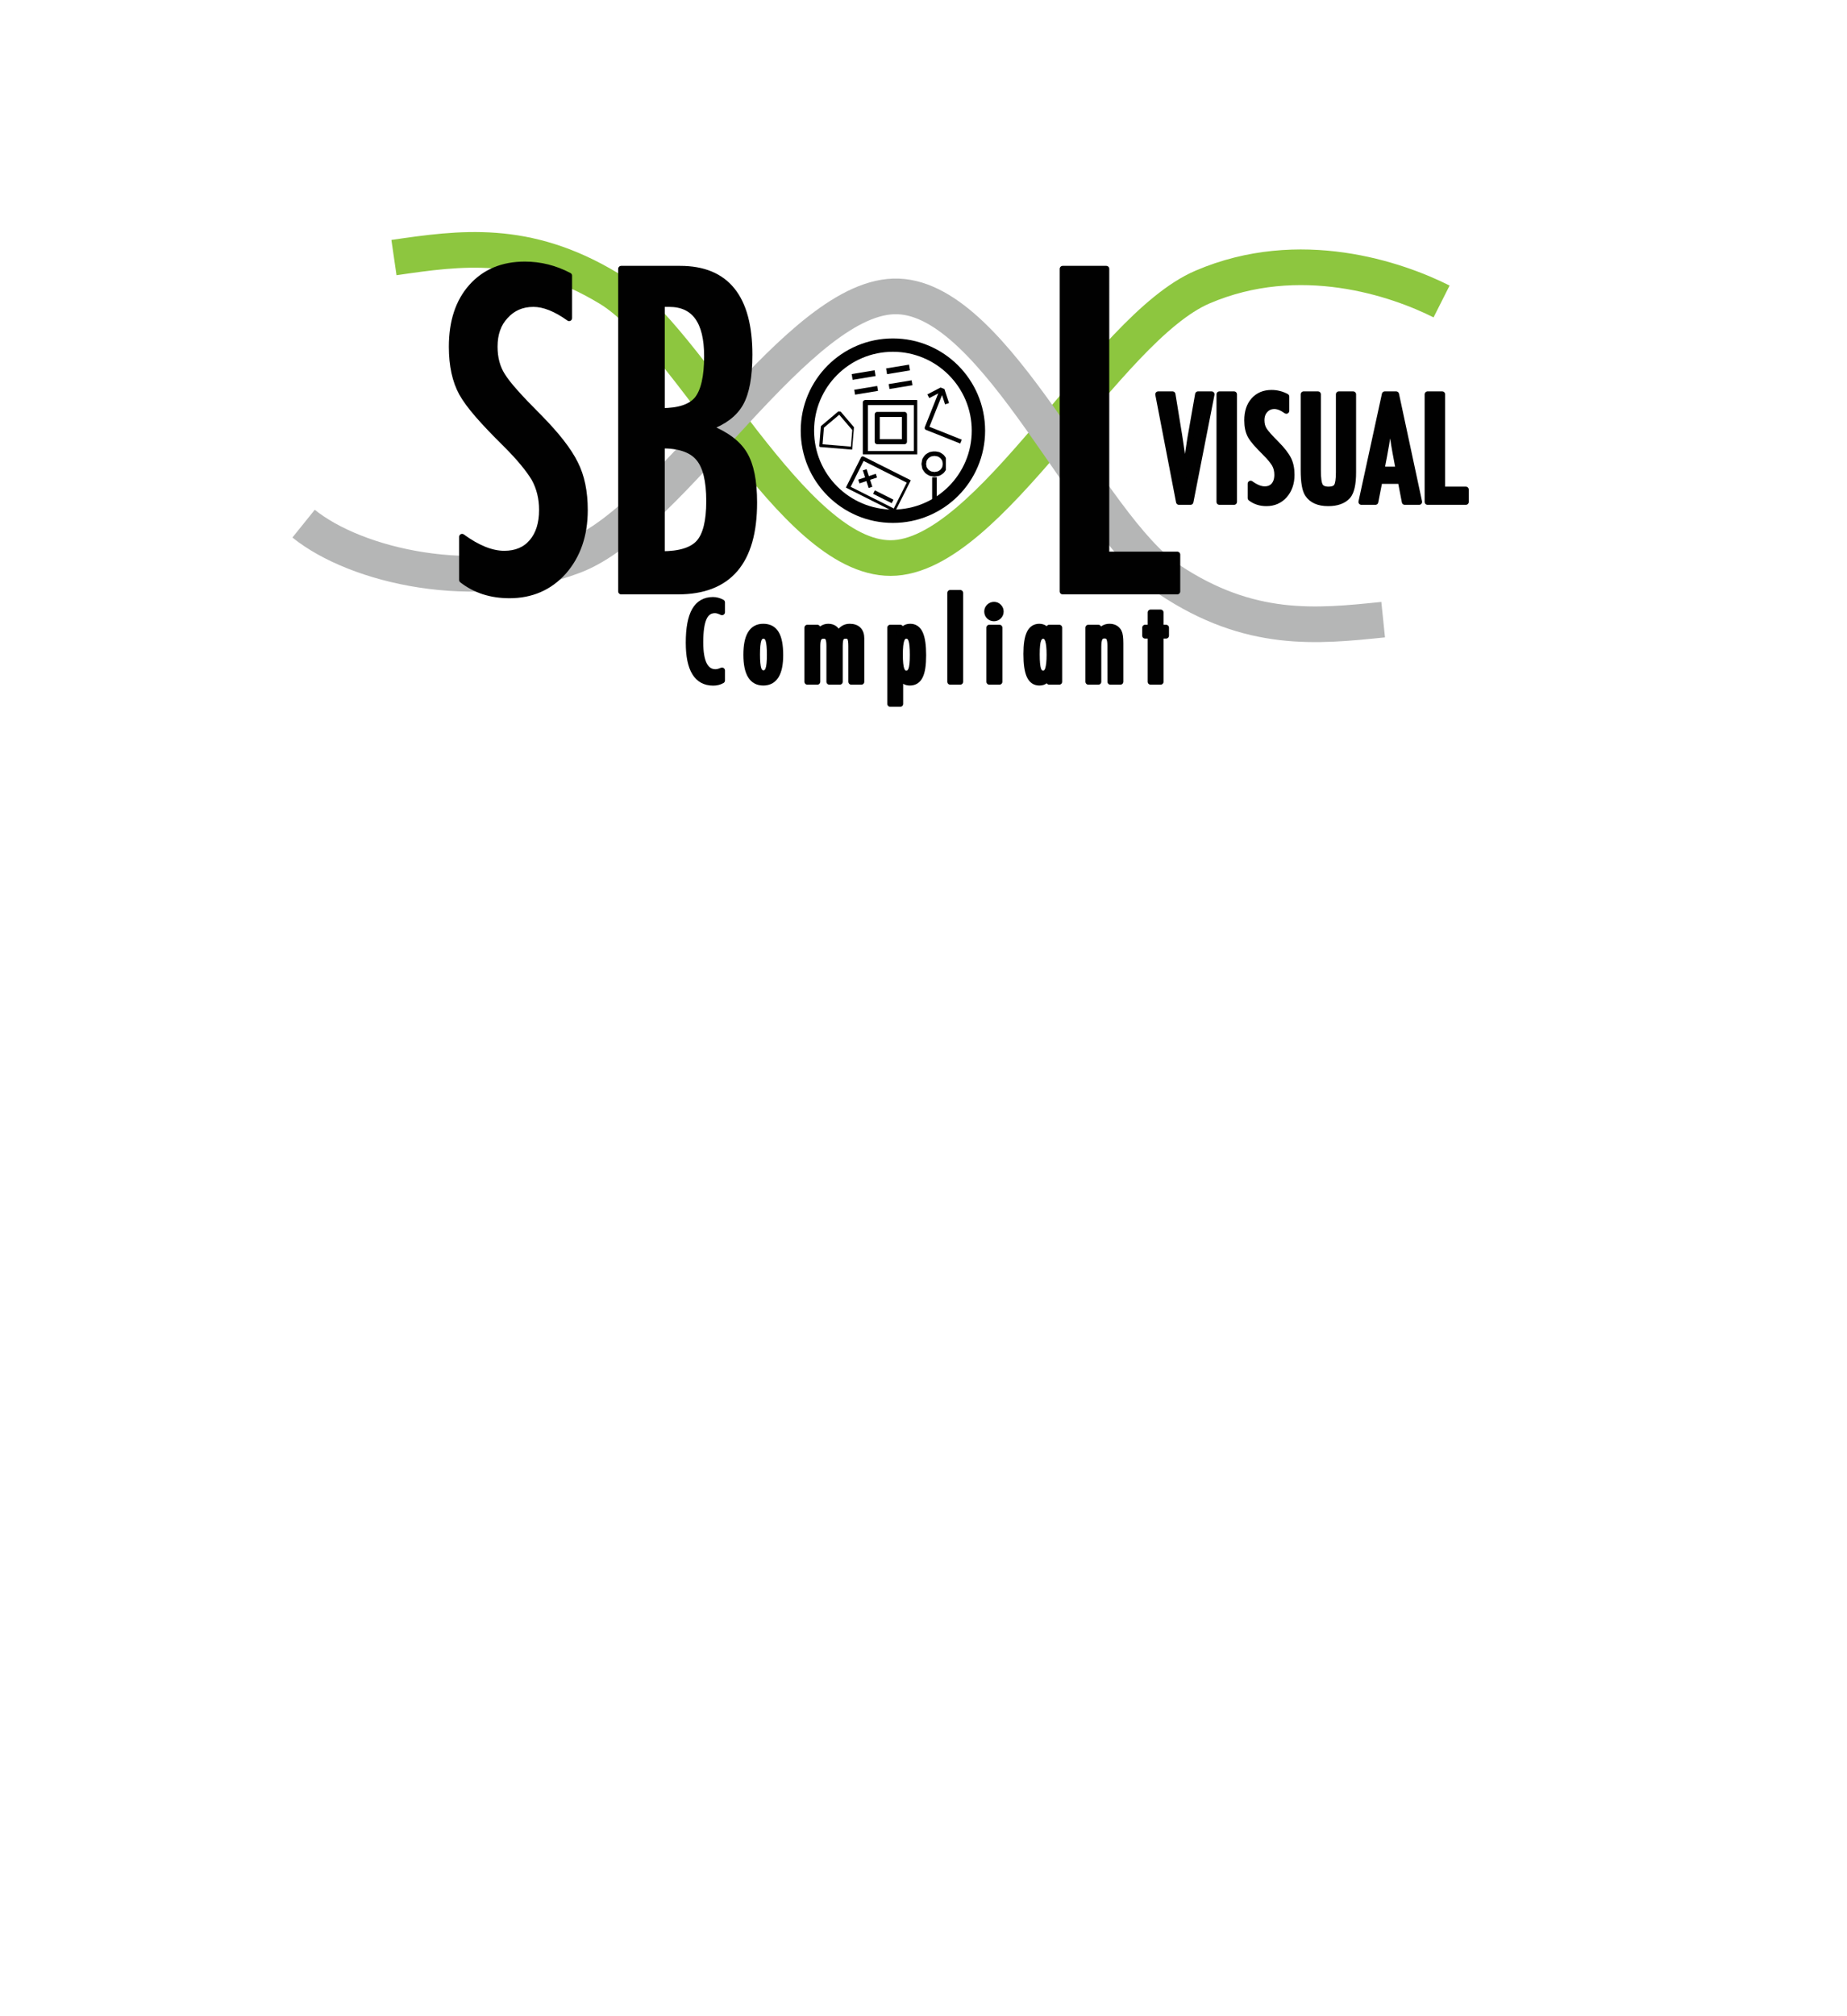 <?xml version="1.0" encoding="utf-8"?>
<!-- Generator: Adobe Illustrator 16.0.0, SVG Export Plug-In . SVG Version: 6.00 Build 0)  -->
<!DOCTYPE svg PUBLIC "-//W3C//DTD SVG 1.1//EN" "http://www.w3.org/Graphics/SVG/1.1/DTD/svg11.dtd">
<svg version="1.1" id="Layer_1" xmlns="http://www.w3.org/2000/svg" xmlns:xlink="http://www.w3.org/1999/xlink" x="0px" y="0px"
	 width="311.045px" height="339.304px" viewBox="0 0 311.045 339.304" enable-background="new 0 0 311.045 339.304"
	 xml:space="preserve">
<g>
	<g>
		<g>
			<defs>
				<rect id="SVGID_1_" x="-7.746" y="23.151" width="320" height="288"/>
			</defs>
			<clipPath id="SVGID_2_">
				<use xlink:href="#SVGID_1_"  overflow="visible"/>
			</clipPath>
		</g>
	</g>
</g>
<g>
	<g>
		<g>
			<defs>
				<rect id="SVGID_3_" x="-7.746" y="23.151" width="320" height="288"/>
			</defs>
			<clipPath id="SVGID_4_">
				<use xlink:href="#SVGID_3_"  overflow="visible"/>
			</clipPath>
		</g>
	</g>
</g>
<g>
	<g>
		<g>
			<defs>
				<rect id="SVGID_5_" x="-7.746" y="23.151" width="320" height="288"/>
			</defs>
			<clipPath id="SVGID_6_">
				<use xlink:href="#SVGID_5_"  overflow="visible"/>
			</clipPath>
		</g>
	</g>
</g>
<g>
	<g>
		<g>
			<defs>
				<rect id="SVGID_7_" x="-7.746" y="23.151" width="320" height="288"/>
			</defs>
			<clipPath id="SVGID_8_">
				<use xlink:href="#SVGID_7_"  overflow="visible"/>
			</clipPath>
		</g>
	</g>
</g>
<g>
	<g>
		<g>
			<defs>
				<rect id="SVGID_9_" x="-7.746" y="23.151" width="320" height="288"/>
			</defs>
			<clipPath id="SVGID_10_">
				<use xlink:href="#SVGID_9_"  overflow="visible"/>
			</clipPath>
		</g>
	</g>
</g>
<g>
	<path fill="none" stroke="#8DC63F" stroke-width="6" stroke-linejoin="round" stroke-miterlimit="10" d="M66.345,43.349
		c11.125-1.615,22.25-3.231,36.191,5.197c13.942,8.429,30.8,45.411,47.46,45.373s36.146-38.582,52.501-45.602
		c16.354-7.02,32.779-1.358,40.272,2.421"/>
	<path fill="none" stroke="#B5B6B6" stroke-width="6" stroke-linejoin="round" stroke-miterlimit="10" d="M232.932,104.286
		c-11.219,1.157-22.438,2.314-36.044-6.753c-13.606-9.066-28.897-46.983-45.595-47.646s-37.895,37.295-54.589,43.669
		c-16.694,6.373-36.708,1.719-45.578-5.427"/>
	<path fill="#010101" d="M88.389,44.525c2.601,0,5.085,0.622,7.453,1.867v7.147c-2.227-1.594-4.23-2.391-6.012-2.391
		c-1.922,0-3.493,0.679-4.711,2.037c-1.219,1.288-1.828,3.009-1.828,5.162c0,1.897,0.435,3.524,1.304,4.883
		c0.447,0.727,1.182,1.663,2.203,2.81c1.022,1.147,2.344,2.529,3.965,4.146c2.984,3.02,5.017,5.631,6.099,7.832
		c1.081,2.131,1.621,4.741,1.621,7.832c0,4.191-1.188,7.645-3.565,10.361c-2.376,2.646-5.416,3.969-9.12,3.969
		c-3.117,0-5.777-0.858-7.98-2.575v-7.256c2.602,1.898,4.969,2.848,7.102,2.848c1.992,0,3.55-0.661,4.675-1.984
		c1.125-1.322,1.688-3.119,1.688-5.391c0-1.966-0.435-3.734-1.304-5.303c-0.447-0.749-1.07-1.608-1.869-2.58
		s-1.797-2.055-2.996-3.249c-1.856-1.826-3.396-3.441-4.618-4.846c-1.222-1.405-2.127-2.635-2.714-3.688
		c-1.128-2.06-1.692-4.657-1.692-7.795c0-4.237,1.106-7.597,3.318-10.079C81.644,45.777,84.637,44.525,88.389,44.525z
		 M104.606,45.245h9.937c7.775,0,11.663,4.816,11.663,14.45c0,3.681-0.504,6.411-1.512,8.193c-1.008,1.781-2.789,3.13-5.344,4.044
		c2.93,1.171,4.934,2.671,6.012,4.5c1.091,1.805,1.636,4.524,1.636,8.157c0,9.962-4.272,14.943-12.816,14.943h-9.576V45.245z
		 M178.961,45.245h7.344V93.34h11.953v6.192h-19.297V45.245z M111.802,51.149c-0.19,0-0.308,0.012-0.355,0.034v18
		c2.863,0,4.852-0.656,5.963-1.969c1.112-1.383,1.668-3.809,1.668-7.277c0-5.859-2.13-8.788-6.39-8.788h-0.567H111.802z
		 M111.446,74.958v18.315c3.018,0,5.104-0.645,6.259-1.933c1.155-1.289,1.733-3.621,1.733-6.996c0-3.469-0.601-5.895-1.804-7.278
		C116.456,75.662,114.393,74.958,111.446,74.958z"/>
	<path fill="none" stroke="#010101" stroke-linejoin="round" stroke-miterlimit="10" d="M88.389,44.525
		c2.601,0,5.085,0.622,7.453,1.867v7.147c-2.227-1.594-4.23-2.391-6.012-2.391c-1.922,0-3.493,0.679-4.711,2.037
		c-1.219,1.288-1.828,3.009-1.828,5.162c0,1.897,0.435,3.524,1.304,4.883c0.447,0.727,1.182,1.663,2.203,2.81
		c1.022,1.147,2.344,2.529,3.965,4.146c2.984,3.021,5.017,5.631,6.099,7.832c1.081,2.131,1.621,4.741,1.621,7.832
		c0,4.191-1.188,7.645-3.565,10.361c-2.376,2.646-5.416,3.969-9.12,3.969c-3.117,0-5.777-0.858-7.98-2.574v-7.257
		c2.602,1.898,4.969,2.848,7.102,2.848c1.992,0,3.55-0.661,4.675-1.984c1.125-1.322,1.688-3.119,1.688-5.391
		c0-1.966-0.435-3.733-1.304-5.303c-0.447-0.749-1.07-1.608-1.869-2.58s-1.797-2.055-2.996-3.249
		c-1.856-1.826-3.396-3.441-4.618-4.846c-1.222-1.405-2.127-2.635-2.714-3.688c-1.128-2.06-1.692-4.657-1.692-7.795
		c0-4.237,1.106-7.597,3.318-10.079C81.644,45.777,84.637,44.525,88.389,44.525z M104.606,45.245h9.937
		c7.775,0,11.663,4.816,11.663,14.45c0,3.681-0.503,6.411-1.511,8.193c-1.008,1.781-2.789,3.13-5.344,4.044
		c2.93,1.171,4.934,2.671,6.012,4.5c1.091,1.805,1.636,4.524,1.636,8.157c0,9.962-4.272,14.943-12.816,14.943h-9.576V45.245z
		 M178.961,45.245h7.344V93.34h11.953v6.192h-19.297V45.245z M111.802,51.149c-0.19,0-0.308,0.012-0.355,0.034v18
		c2.863,0,4.852-0.656,5.963-1.969c1.112-1.383,1.668-3.809,1.668-7.277c0-5.859-2.13-8.788-6.39-8.788h-0.567H111.802z
		 M111.446,74.958v18.315c3.018,0,5.104-0.645,6.259-1.933c1.155-1.289,1.733-3.621,1.733-6.996c0-3.469-0.602-5.895-1.804-7.277
		C116.456,75.662,114.393,74.958,111.446,74.958z"/>
	<path fill="#010101" d="M160.027,99.792h1.674v14.939h-1.674V99.792z M120.075,100.979c0.51,0,1.014,0.135,1.512,0.405v1.647
		c-0.469-0.229-0.861-0.343-1.178-0.343c-0.434,0-0.806,0.106-1.116,0.32s-0.567,0.543-0.769,0.988
		c-0.202,0.444-0.352,1.008-0.448,1.69c-0.097,0.682-0.146,1.488-0.146,2.419c0,3.348,0.859,5.022,2.576,5.022
		c0.299,0,0.659-0.094,1.081-0.281v1.676c-0.439,0.246-0.932,0.369-1.477,0.369c-2.749,0-4.124-2.243-4.124-6.729
		c0-2.425,0.336-4.229,1.007-5.411S118.692,100.979,120.075,100.979z M167.4,101.79c0.304,0,0.566,0.11,0.788,0.332
		s0.332,0.487,0.332,0.797c0,0.315-0.11,0.584-0.332,0.806s-0.49,0.333-0.806,0.333s-0.584-0.111-0.806-0.333
		c-0.216-0.216-0.324-0.487-0.324-0.814c0-0.304,0.111-0.566,0.333-0.788C166.825,101.9,167.096,101.79,167.4,101.79z
		 M193.776,103.085h1.674v2.556h0.914v1.332h-0.914v7.758h-1.674v-7.758h-0.923v-1.332h0.923V103.085z M128.533,105.479
		c0.491,0,0.917,0.094,1.277,0.281c0.36,0.188,0.657,0.479,0.891,0.871c0.234,0.394,0.408,0.889,0.522,1.487
		c0.114,0.598,0.171,1.311,0.171,2.138c0,3.079-0.951,4.619-2.853,4.619c-1.902,0-2.853-1.563-2.853-4.689
		C125.688,107.048,126.637,105.479,128.533,105.479z M139.484,105.479c0.838,0,1.406,0.425,1.705,1.274
		c0.445-0.85,1.078-1.274,1.898-1.274c0.639,0,1.126,0.169,1.463,0.506c0.337,0.337,0.505,0.834,0.505,1.49v7.256h-1.692v-5.996
		c0-0.688-0.064-1.148-0.193-1.383c-0.123-0.24-0.362-0.361-0.718-0.361c-0.403,0-0.677,0.124-0.823,0.37
		c-0.14,0.241-0.21,0.698-0.21,1.374v5.996h-1.746v-5.996c0-0.323-0.016-0.596-0.048-0.819c-0.032-0.223-0.086-0.402-0.162-0.537
		s-0.175-0.233-0.298-0.295c-0.123-0.062-0.274-0.093-0.456-0.093c-0.386,0-0.661,0.133-0.824,0.396
		c-0.164,0.265-0.246,0.713-0.246,1.348v5.996h-1.674v-9.09h1.674v1.125C138.102,105.908,138.717,105.479,139.484,105.479z
		 M153.295,105.479c0.752,0,1.301,0.389,1.65,1.166c0.35,0.776,0.523,1.992,0.523,3.646c0,1.619-0.18,2.783-0.537,3.492
		c-0.354,0.728-0.92,1.092-1.702,1.092c-0.376,0-0.685-0.085-0.925-0.255c-0.118-0.083-0.235-0.2-0.353-0.353
		c-0.117-0.152-0.235-0.337-0.353-0.553v4.742h-1.674v-12.816h1.681v1.178c0.235-0.498,0.476-0.846,0.722-1.044
		C152.574,105.578,152.896,105.479,153.295,105.479z M175.033,105.479c0.69,0,1.246,0.396,1.667,1.19v-1.028h1.674v9.09H176.7
		v-1.169c-0.24,0.498-0.479,0.842-0.719,1.03c-0.24,0.188-0.557,0.283-0.948,0.283c-0.755,0-1.308-0.388-1.658-1.162
		c-0.351-0.773-0.526-1.988-0.526-3.642c0-1.578,0.176-2.738,0.526-3.479C173.725,105.85,174.278,105.479,175.033,105.479z
		 M186.829,105.479c0.738,0,1.266,0.29,1.581,0.871c0.176,0.328,0.264,0.964,0.264,1.908v6.473H187l-0.009-6.08
		c0-0.615-0.073-1.052-0.221-1.31c-0.146-0.258-0.398-0.386-0.757-0.386c-0.194,0-0.356,0.033-0.489,0.101
		c-0.131,0.067-0.238,0.176-0.32,0.325s-0.143,0.344-0.182,0.584c-0.037,0.24-0.057,0.536-0.057,0.888v5.878h-1.674v-9.09h1.674
		v1.046C185.446,105.881,186.067,105.479,186.829,105.479z M166.613,105.641h1.692v9.09h-1.692V105.641z M128.573,106.991
		c-0.396,0-0.679,0.235-0.848,0.705c-0.158,0.47-0.236,1.29-0.236,2.459s0.079,1.985,0.236,2.449
		c0.169,0.47,0.452,0.705,0.848,0.705s0.673-0.232,0.831-0.696c0.163-0.435,0.245-1.236,0.245-2.405
		c0-1.198-0.079-2.033-0.236-2.503C129.255,107.229,128.976,106.991,128.573,106.991z M152.621,106.991
		c-0.388,0-0.665,0.247-0.829,0.74c-0.165,0.459-0.247,1.275-0.247,2.45c0,1.176,0.082,1.992,0.247,2.45
		c0.17,0.488,0.447,0.731,0.829,0.731c0.4,0,0.684-0.234,0.855-0.705c0.165-0.435,0.247-1.245,0.247-2.433
		c0-1.239-0.082-2.08-0.247-2.521C153.318,107.229,153.033,106.991,152.621,106.991z M175.687,107.005
		c-0.396,0-0.679,0.234-0.849,0.703c-0.163,0.434-0.244,1.245-0.244,2.435c0,1.195,0.078,2.03,0.236,2.505
		c0.162,0.475,0.448,0.712,0.856,0.712c0.373,0,0.644-0.246,0.813-0.738c0.169-0.527,0.254-1.339,0.254-2.435
		c0-1.102-0.085-1.916-0.254-2.443C176.331,107.251,176.06,107.005,175.687,107.005z"/>
	<path fill="none" stroke="#010101" stroke-linejoin="round" stroke-miterlimit="10" d="M160.027,99.792h1.674v14.939h-1.674V99.792
		z M120.075,100.979c0.51,0,1.014,0.136,1.512,0.405v1.647c-0.469-0.229-0.861-0.343-1.177-0.343c-0.434,0-0.806,0.107-1.116,0.32
		c-0.311,0.214-0.567,0.543-0.769,0.988c-0.202,0.444-0.352,1.008-0.448,1.69c-0.097,0.682-0.146,1.488-0.146,2.419
		c0,3.348,0.859,5.022,2.576,5.022c0.299,0,0.659-0.094,1.081-0.281v1.676c-0.439,0.246-0.931,0.369-1.477,0.369
		c-2.749,0-4.124-2.243-4.124-6.729c0-2.425,0.336-4.229,1.007-5.411S118.692,100.979,120.075,100.979z M167.4,101.79
		c0.304,0,0.566,0.11,0.788,0.332s0.332,0.487,0.332,0.797c0,0.315-0.11,0.584-0.332,0.806s-0.49,0.333-0.806,0.333
		s-0.584-0.111-0.806-0.333c-0.216-0.216-0.324-0.487-0.324-0.814c0-0.304,0.111-0.566,0.333-0.788
		C166.825,101.9,167.096,101.79,167.4,101.79z M193.776,103.085h1.674v2.556h0.914v1.332h-0.914v7.758h-1.674v-7.758h-0.924v-1.332
		h0.924V103.085z M128.533,105.479c0.492,0,0.917,0.094,1.277,0.281c0.36,0.188,0.657,0.479,0.891,0.871
		c0.234,0.394,0.408,0.889,0.522,1.487c0.114,0.598,0.171,1.311,0.171,2.138c0,3.079-0.951,4.619-2.853,4.619
		c-1.902,0-2.853-1.563-2.853-4.689C125.688,107.048,126.637,105.479,128.533,105.479z M139.484,105.479
		c0.838,0,1.406,0.425,1.705,1.274c0.445-0.85,1.078-1.274,1.898-1.274c0.639,0,1.126,0.169,1.463,0.506s0.505,0.834,0.505,1.49
		v7.256h-1.692v-5.996c0-0.688-0.064-1.147-0.193-1.383c-0.123-0.24-0.362-0.361-0.718-0.361c-0.403,0-0.677,0.124-0.823,0.37
		c-0.14,0.241-0.21,0.698-0.21,1.374v5.996h-1.746v-5.996c0-0.323-0.016-0.596-0.048-0.819c-0.032-0.223-0.086-0.402-0.162-0.537
		c-0.076-0.135-0.175-0.233-0.298-0.295c-0.123-0.062-0.274-0.093-0.456-0.093c-0.386,0-0.661,0.133-0.824,0.396
		c-0.164,0.265-0.246,0.714-0.246,1.348v5.996h-1.674v-9.09h1.674v1.125C138.102,105.908,138.717,105.479,139.484,105.479z
		 M153.295,105.479c0.751,0,1.301,0.389,1.65,1.166c0.349,0.776,0.523,1.992,0.523,3.646c0,1.619-0.18,2.783-0.537,3.492
		c-0.354,0.728-0.92,1.092-1.702,1.092c-0.376,0-0.685-0.085-0.925-0.255c-0.118-0.082-0.235-0.199-0.353-0.352
		c-0.117-0.152-0.235-0.337-0.353-0.554v4.742h-1.674v-12.816h1.681v1.178c0.235-0.498,0.475-0.846,0.722-1.044
		C152.574,105.578,152.896,105.479,153.295,105.479z M175.033,105.479c0.69,0,1.246,0.396,1.667,1.19v-1.028h1.674v9.09H176.7
		v-1.169c-0.24,0.498-0.479,0.842-0.719,1.03c-0.24,0.188-0.557,0.283-0.948,0.283c-0.755,0-1.308-0.388-1.658-1.162
		c-0.351-0.773-0.526-1.988-0.526-3.642c0-1.578,0.176-2.738,0.526-3.479C173.725,105.85,174.278,105.479,175.033,105.479z
		 M186.829,105.479c0.738,0,1.266,0.29,1.581,0.871c0.176,0.328,0.264,0.964,0.264,1.908v6.473H187l-0.009-6.08
		c0-0.615-0.073-1.052-0.221-1.31c-0.146-0.258-0.398-0.386-0.757-0.386c-0.194,0-0.356,0.033-0.489,0.101
		c-0.131,0.067-0.238,0.176-0.32,0.325s-0.143,0.344-0.182,0.584c-0.037,0.24-0.057,0.536-0.057,0.888v5.878h-1.674v-9.09h1.674
		v1.046C185.446,105.881,186.067,105.479,186.829,105.479z M166.613,105.641h1.692v9.09h-1.692V105.641z M128.573,106.991
		c-0.396,0-0.679,0.235-0.848,0.705c-0.158,0.47-0.236,1.29-0.236,2.459s0.079,1.985,0.236,2.449
		c0.169,0.47,0.452,0.705,0.848,0.705s0.673-0.232,0.831-0.696c0.163-0.435,0.245-1.236,0.245-2.405
		c0-1.198-0.079-2.033-0.236-2.503C129.255,107.229,128.975,106.991,128.573,106.991z M152.621,106.991
		c-0.388,0-0.665,0.247-0.829,0.74c-0.165,0.459-0.247,1.275-0.247,2.45c0,1.176,0.082,1.992,0.247,2.45
		c0.17,0.488,0.447,0.731,0.829,0.731c0.399,0,0.684-0.234,0.855-0.705c0.165-0.435,0.247-1.245,0.247-2.433
		c0-1.239-0.082-2.079-0.247-2.521C153.317,107.229,153.033,106.991,152.621,106.991z M175.687,107.005
		c-0.396,0-0.679,0.234-0.849,0.703c-0.163,0.434-0.244,1.245-0.244,2.435c0,1.195,0.078,2.03,0.236,2.505
		c0.162,0.475,0.448,0.712,0.856,0.712c0.373,0,0.644-0.246,0.813-0.738c0.169-0.527,0.254-1.339,0.254-2.435
		c0-1.102-0.085-1.916-0.254-2.443C176.331,107.251,176.06,107.005,175.687,107.005z"/>
	<path fill="#010101" d="M214.139,66.128c0.867,0,1.695,0.207,2.484,0.622v2.382c-0.742-0.53-1.41-0.796-2.004-0.796
		c-0.641,0-1.164,0.226-1.57,0.679c-0.406,0.43-0.61,1.003-0.61,1.721c0,0.633,0.146,1.175,0.435,1.628
		c0.149,0.242,0.395,0.554,0.734,0.937c0.341,0.382,0.781,0.843,1.322,1.382c0.994,1.006,1.672,1.877,2.033,2.61
		c0.359,0.71,0.54,1.58,0.54,2.61c0,1.397-0.396,2.549-1.188,3.454c-0.792,0.882-1.805,1.323-3.04,1.323
		c-1.038,0-1.925-0.286-2.66-0.858v-2.419c0.867,0.633,1.656,0.949,2.368,0.949c0.663,0,1.183-0.221,1.558-0.661
		c0.375-0.441,0.562-1.04,0.562-1.797c0-0.655-0.145-1.245-0.435-1.768c-0.148-0.25-0.356-0.536-0.623-0.86
		c-0.266-0.324-0.599-0.685-0.998-1.083c-0.619-0.608-1.132-1.147-1.539-1.615c-0.408-0.469-0.709-0.878-0.905-1.229
		c-0.376-0.687-0.563-1.553-0.563-2.599c0-1.412,0.368-2.532,1.105-3.359C211.89,66.545,212.888,66.128,214.139,66.128z
		 M195.055,66.368h2.402l1.09,6.68l0.188,1.207l0.387,2.625c0.062,0.445,0.119,0.852,0.17,1.219s0.096,0.699,0.135,0.996
		l0.117,0.891c0.023-0.18,0.043-0.34,0.059-0.48s0.031-0.258,0.047-0.352l0.316-2.098l0.41-2.754c0.039-0.25,0.076-0.48,0.111-0.691
		s0.068-0.398,0.1-0.562l1.172-6.68h2.273l-3.551,18.097h-1.934L195.055,66.368z M205.365,66.368h2.448v18.097h-2.448V66.368z
		 M219.544,66.368h2.399v12.786c0,1.305,0.117,2.172,0.352,2.602c0.24,0.43,0.716,0.645,1.425,0.645
		c0.708,0,1.176-0.188,1.401-0.562c0.234-0.383,0.351-1.16,0.351-2.332V66.368h2.4v13.134c0,1.969-0.302,3.3-0.903,3.995
		c-0.719,0.789-1.818,1.184-3.296,1.184c-1.627,0-2.772-0.508-3.437-1.523c-0.462-0.695-0.692-2.03-0.692-4.007V66.368z
		 M233.211,66.368h1.898l3.879,18.097h-2.414l-0.68-3.528h-3.586l-0.691,3.528h-2.344L233.211,66.368z M240.416,66.368h2.448V82.4
		h3.984v2.064h-6.433V66.368z M234.125,69.876c-0.109,1.086-0.25,2.186-0.422,3.299s-0.375,2.295-0.609,3.545l-0.445,2.319h2.895
		l-0.539-2.882C234.645,74.197,234.352,72.103,234.125,69.876z"/>
	<path fill="none" stroke="#010101" stroke-linejoin="round" stroke-miterlimit="10" d="M214.139,66.128
		c0.867,0,1.695,0.207,2.484,0.622v2.383c-0.742-0.531-1.41-0.797-2.004-0.797c-0.641,0-1.164,0.226-1.57,0.679
		c-0.406,0.43-0.609,1.003-0.609,1.721c0,0.633,0.145,1.175,0.434,1.628c0.149,0.242,0.395,0.554,0.734,0.937
		c0.341,0.382,0.781,0.843,1.322,1.382c0.994,1.006,1.672,1.877,2.033,2.61c0.359,0.71,0.54,1.58,0.54,2.61
		c0,1.397-0.396,2.549-1.188,3.454c-0.792,0.882-1.805,1.323-3.04,1.323c-1.038,0-1.925-0.286-2.66-0.858v-2.419
		c0.867,0.633,1.656,0.949,2.368,0.949c0.663,0,1.183-0.221,1.558-0.661c0.375-0.441,0.562-1.04,0.562-1.797
		c0-0.655-0.145-1.245-0.435-1.768c-0.148-0.25-0.356-0.536-0.623-0.86c-0.266-0.324-0.599-0.685-0.998-1.083
		c-0.619-0.608-1.132-1.147-1.539-1.615c-0.408-0.469-0.709-0.878-0.905-1.229c-0.376-0.687-0.563-1.553-0.563-2.599
		c0-1.412,0.368-2.532,1.105-3.359C211.89,66.545,212.888,66.128,214.139,66.128z M195.055,66.368h2.402l1.09,6.68l0.188,1.207
		l0.387,2.625c0.062,0.445,0.119,0.852,0.17,1.219s0.096,0.699,0.135,0.996l0.117,0.891c0.023-0.18,0.043-0.34,0.059-0.48
		s0.031-0.258,0.047-0.352l0.316-2.098l0.41-2.754c0.039-0.25,0.076-0.48,0.111-0.691s0.068-0.398,0.1-0.562l1.172-6.68h2.273
		l-3.551,18.097h-1.934L195.055,66.368z M205.365,66.368h2.448v18.097h-2.448V66.368z M219.544,66.368h2.399v12.786
		c0,1.305,0.117,2.172,0.352,2.602c0.24,0.43,0.716,0.645,1.425,0.645c0.708,0,1.176-0.188,1.401-0.562
		c0.234-0.383,0.351-1.16,0.351-2.332V66.368h2.4v13.134c0,1.969-0.302,3.3-0.903,3.995c-0.719,0.789-1.818,1.184-3.296,1.184
		c-1.627,0-2.772-0.508-3.437-1.523c-0.462-0.695-0.692-2.03-0.692-4.007V66.368z M233.211,66.368h1.898l3.879,18.097h-2.414
		l-0.68-3.528h-3.586l-0.691,3.528h-2.344L233.211,66.368z M240.416,66.368h2.448V82.4h3.984v2.064h-6.433V66.368z M234.125,69.876
		c-0.109,1.086-0.25,2.186-0.422,3.299s-0.375,2.295-0.609,3.545l-0.445,2.319h2.895l-0.539-2.882
		C234.645,74.197,234.352,72.103,234.125,69.876z"/>
</g>
<g>
	<defs>
		
			<rect id="SVGID_11_" x="137.902" y="69.479" transform="matrix(-0.082 0.997 -0.997 -0.082 224.592 -62.32)" width="6.22" height="5.701"/>
	</defs>
	<clipPath id="SVGID_12_">
		<use xlink:href="#SVGID_11_"  overflow="visible"/>
	</clipPath>
	<g clip-path="url(#SVGID_12_)">
		<defs>
			
				<rect id="SVGID_13_" x="137.902" y="69.479" transform="matrix(-0.082 0.997 -0.997 -0.082 224.592 -62.32)" width="6.22" height="5.701"/>
		</defs>
		<clipPath id="SVGID_14_">
			<use xlink:href="#SVGID_13_"  overflow="visible"/>
		</clipPath>
		<g clip-path="url(#SVGID_14_)">
			<defs>
				<rect id="SVGID_15_" x="-7.746" y="23.151" width="320" height="288"/>
			</defs>
			<clipPath id="SVGID_16_">
				<use xlink:href="#SVGID_15_"  overflow="visible"/>
			</clipPath>
			
				<polygon clip-path="url(#SVGID_16_)" fill="none" stroke="#000000" stroke-width="0.527" stroke-linejoin="round" stroke-miterlimit="10" points="
				143.54,75.446 143.798,72.286 141.36,69.431 138.495,71.852 138.237,75.011 			"/>
		</g>
	</g>
</g>
<g>
	<defs>
		
			<rect id="SVGID_17_" x="155.503" y="65.405" transform="matrix(-0.37 0.929 -0.929 -0.37 282.919 -52.567)" width="7.559" height="8.474"/>
	</defs>
	<clipPath id="SVGID_18_">
		<use xlink:href="#SVGID_17_"  overflow="visible"/>
	</clipPath>
	<g clip-path="url(#SVGID_18_)">
		<defs>
			
				<rect id="SVGID_19_" x="155.503" y="65.405" transform="matrix(-0.37 0.929 -0.929 -0.37 282.919 -52.567)" width="7.559" height="8.474"/>
		</defs>
		<clipPath id="SVGID_20_">
			<use xlink:href="#SVGID_19_"  overflow="visible"/>
		</clipPath>
		<g clip-path="url(#SVGID_20_)">
			<defs>
				<rect id="SVGID_21_" x="-7.746" y="23.151" width="320" height="288"/>
			</defs>
			<clipPath id="SVGID_22_">
				<use xlink:href="#SVGID_21_"  overflow="visible"/>
			</clipPath>
			
				<polyline clip-path="url(#SVGID_22_)" fill="none" stroke="#000000" stroke-width="0.7" stroke-linejoin="round" stroke-miterlimit="10" points="
				156.334,66.687 158.676,65.467 159.488,67.943 			"/>
			
				<polyline clip-path="url(#SVGID_22_)" fill="none" stroke="#000000" stroke-width="0.7" stroke-linejoin="round" stroke-miterlimit="10" points="
				161.842,74.321 156.067,72.022 158.588,65.689 			"/>
		</g>
	</g>
</g>
<g>
	<defs>
		<rect id="SVGID_23_" x="145.266" y="67.257" width="9.206" height="9.207"/>
	</defs>
	<clipPath id="SVGID_24_">
		<use xlink:href="#SVGID_23_"  overflow="visible"/>
	</clipPath>
	
		<rect x="147.729" y="69.75" clip-path="url(#SVGID_24_)" fill="none" stroke="#000000" stroke-width="0.856" stroke-linejoin="round" stroke-miterlimit="10" width="4.583" height="4.582"/>
	
		<rect x="145.728" y="67.748" clip-path="url(#SVGID_24_)" fill="none" stroke="#000000" stroke-width="0.856" stroke-linejoin="round" stroke-miterlimit="10" width="8.592" height="8.593"/>
</g>
<g>
	<defs>
		
			<rect id="SVGID_25_" x="143.344" y="78.469" transform="matrix(-0.894 -0.449 0.449 -0.894 243.607 220.712)" width="9.245" height="6.019"/>
	</defs>
	<clipPath id="SVGID_26_">
		<use xlink:href="#SVGID_25_"  overflow="visible"/>
	</clipPath>
	<g clip-path="url(#SVGID_26_)">
		<defs>
			
				<rect id="SVGID_27_" x="143.344" y="78.469" transform="matrix(-0.894 -0.449 0.449 -0.894 243.607 220.712)" width="9.245" height="6.019"/>
		</defs>
		<clipPath id="SVGID_28_">
			<use xlink:href="#SVGID_27_"  overflow="visible"/>
		</clipPath>
		<g clip-path="url(#SVGID_28_)">
			<defs>
				<rect id="SVGID_29_" x="-7.746" y="23.151" width="320" height="288"/>
			</defs>
			<clipPath id="SVGID_30_">
				<use xlink:href="#SVGID_29_"  overflow="visible"/>
			</clipPath>
			
				<rect x="143.633" y="78.867" transform="matrix(-0.894 -0.449 0.449 -0.894 243.659 221.017)" clip-path="url(#SVGID_30_)" fill="none" stroke="#000000" stroke-width="0.659" stroke-linejoin="round" stroke-miterlimit="10" width="8.783" height="5.525"/>
			
				<line clip-path="url(#SVGID_30_)" fill="none" stroke="#000000" stroke-width="0.659" stroke-linejoin="round" stroke-miterlimit="10" x1="145.623" y1="79.066" x2="146.597" y2="82.027"/>
			
				<line clip-path="url(#SVGID_30_)" fill="none" stroke="#000000" stroke-width="0.659" stroke-linejoin="round" stroke-miterlimit="10" x1="144.631" y1="81.04" x2="147.588" y2="80.053"/>
			
				<line clip-path="url(#SVGID_30_)" fill="none" stroke="#000000" stroke-width="0.659" stroke-linejoin="round" stroke-miterlimit="10" x1="147.182" y1="82.816" x2="150.32" y2="84.392"/>
		</g>
	</g>
</g>
<g>
	<defs>
		<rect id="SVGID_31_" x="155.17" y="75.979" width="4.117" height="8.475"/>
	</defs>
	<clipPath id="SVGID_32_">
		<use xlink:href="#SVGID_31_"  overflow="visible"/>
	</clipPath>
	
		<line clip-path="url(#SVGID_32_)" fill="none" stroke="#000000" stroke-width="0.772" stroke-linejoin="round" stroke-miterlimit="10" x1="157.365" y1="84.31" x2="157.365" y2="80.321"/>
	
		<polygon clip-path="url(#SVGID_32_)" fill="none" stroke="#000000" stroke-width="0.772" stroke-linejoin="round" stroke-miterlimit="10" points="
		157.365,76.336 157.365,76.336 157.749,76.396 158.075,76.461 158.393,76.647 158.649,76.832 158.843,77.083 159.039,77.392 
		159.104,77.708 159.163,78.078 159.104,78.454 159.039,78.764 158.843,79.074 158.649,79.325 158.393,79.515 158.075,79.701 
		157.749,79.76 157.365,79.826 156.981,79.76 156.661,79.701 156.335,79.515 156.082,79.325 155.886,79.074 155.691,78.764 
		155.631,78.454 155.567,78.078 155.631,77.708 155.691,77.392 155.886,77.083 156.082,76.832 156.335,76.647 156.661,76.461 
		156.981,76.396 	"/>
</g>
<g>
	<defs>
		
			<rect id="SVGID_33_" x="143.164" y="62.13" transform="matrix(-0.987 0.162 -0.162 -0.987 305.425 102.898)" width="10.687" height="3.6"/>
	</defs>
	<clipPath id="SVGID_34_">
		<use xlink:href="#SVGID_33_"  overflow="visible"/>
	</clipPath>
	<g clip-path="url(#SVGID_34_)">
		<defs>
			
				<rect id="SVGID_35_" x="143.164" y="62.13" transform="matrix(-0.987 0.162 -0.162 -0.987 305.425 102.898)" width="10.687" height="3.6"/>
		</defs>
		<clipPath id="SVGID_36_">
			<use xlink:href="#SVGID_35_"  overflow="visible"/>
		</clipPath>
		<g clip-path="url(#SVGID_36_)">
			<defs>
				<rect id="SVGID_37_" x="-7.746" y="23.151" width="320" height="288"/>
			</defs>
			<clipPath id="SVGID_38_">
				<use xlink:href="#SVGID_37_"  overflow="visible"/>
			</clipPath>
			
				<line clip-path="url(#SVGID_38_)" fill="none" stroke="#000000" stroke-width="0.982" stroke-linejoin="round" stroke-miterlimit="10" x1="143.509" y1="63.441" x2="147.372" y2="62.805"/>
			
				<line clip-path="url(#SVGID_38_)" fill="none" stroke="#000000" stroke-width="0.982" stroke-linejoin="round" stroke-miterlimit="10" x1="143.943" y1="66.08" x2="147.806" y2="65.444"/>
			
				<line clip-path="url(#SVGID_38_)" fill="none" stroke="#000000" stroke-width="0.982" stroke-linejoin="round" stroke-miterlimit="10" x1="149.305" y1="62.487" x2="153.167" y2="61.851"/>
			
				<line clip-path="url(#SVGID_38_)" fill="none" stroke="#000000" stroke-width="0.982" stroke-linejoin="round" stroke-miterlimit="10" x1="149.74" y1="65.125" x2="153.602" y2="64.49"/>
		</g>
	</g>
</g>
<g>
	
		<circle fill="none" stroke="#010101" stroke-width="2.25" stroke-linejoin="round" stroke-miterlimit="10" cx="150.372" cy="72.481" r="14.4"/>
</g>
</svg>
